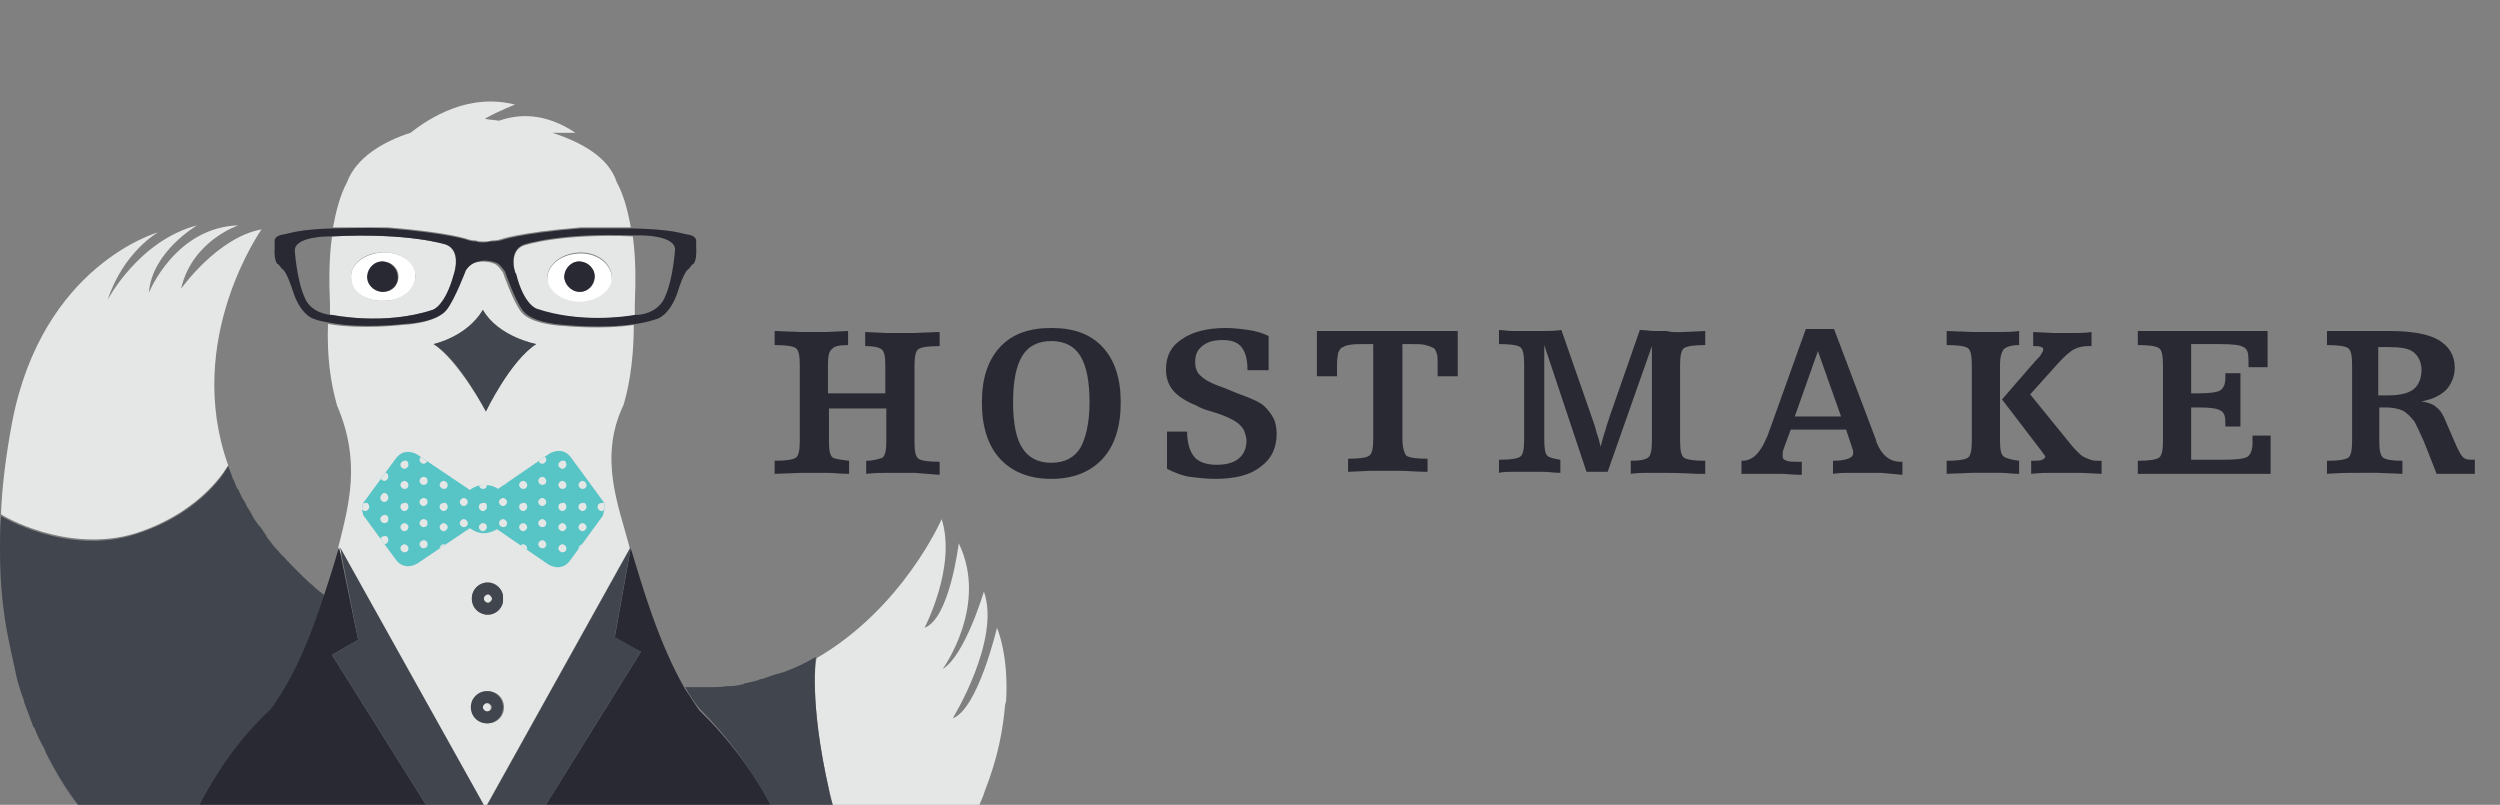 <svg xmlns="http://www.w3.org/2000/svg" xmlns:xlink="http://www.w3.org/1999/xlink" width="248.5" height="80" viewBox="-4 -10 248.5 80"><rect x="-4" y="-10" width="248.5" height="80" fill="#808080" stroke="none"/><path fill="#E5E6E6" d="M44.2 70.4l.2-.4 14.2-25.5c-1-4-3.2-8.9-.6-14.3.7-2.4 1-5.2 1-7.9-3.2.5-7 .1-7 .1s-3.2-.1-4.2-1.4c-.8-1-1.8-3.9-1.8-3.9s-.3-.5-.7-.8C44.8 16 44 16 44 16s-.7 0-1.2.3-.7.7-.7.7-1.1 3-1.9 3.9c-1 1.3-4.2 1.4-4.2 1.4s-4.1.5-7.4-.1c-.1 3.1.2 5.6.9 8.1 2.4 5.6 1.2 9.8.1 14.2l14.5 25.9zm-5.1-46.2s3.3-.7 4.9-3.4c1.6 2.7 5.3 3.4 5.3 3.4-2.6 1.6-5 6.7-5 6.7s-2.7-5-5.2-6.7zM46 49.5v.3c-.1.7-.8 1.3-1.5 1.3-.9 0-1.6-.7-1.6-1.6 0-.9.7-1.6 1.6-1.6.8 0 1.4.6 1.5 1.3v.3zm-3.1 10.8c0-.9.7-1.6 1.6-1.6.9 0 1.6.7 1.6 1.6s-.7 1.6-1.6 1.6c-.9 0-1.6-.7-1.6-1.6z"/><defs><path id="a" d="M56.1 40.5v-.2c0-.2-.1-.4-.1-.4l-3.3-4.5c-.9-1.1-2.1-.3-2.1-.3l-5.1 3.5c-.4-.3-.9-.4-1.4-.4-.5 0-1 .2-1.4.5l-5.2-3.5s-1.2-.8-2.1.3L32.1 40s-.1.2-.1.4v.4c.1.2.1.4.1.4l3.3 4.5c.9 1.1 2.1.3 2.1.3l5.2-3.5c.4.3.9.5 1.4.5.5 0 1-.2 1.3-.4l5.1 3.5s1.2.8 2.1-.3l3.3-4.5s.1-.2.1-.4c.1-.2.1-.3.1-.4z"/></defs><use xlink:href="#a" overflow="visible" fill="#57C4C6"/><clipPath id="b"><use xlink:href="#a" overflow="visible"/></clipPath><g clip-path="url(#b)" fill="#E5E6E6"><path d="M34.6 35.3c0 .3-.2.4-.4.4s-.4-.2-.4-.4.2-.4.4-.4c.2-.1.4.1.4.4zm0 2.1c0 .2-.2.4-.4.4s-.4-.2-.4-.4c0-.3.2-.4.4-.4.2-.1.4.1.4.4zm0 2.1c0 .2-.2.4-.4.4s-.4-.2-.4-.4.2-.5.4-.5.4.2.4.5zm0 2.1c0 .3-.2.4-.4.4s-.4-.2-.4-.4.2-.4.4-.4c.2-.1.4.1.4.4zm0 2.1c0 .2-.2.4-.4.4s-.4-.2-.4-.4c0-.3.2-.4.4-.4.2-.1.4.1.4.4z"/></g><g clip-path="url(#b)" fill="#E5E6E6"><path d="M38.5 35.7c0 .2-.2.4-.4.4s-.4-.2-.4-.4.2-.4.4-.4c.3 0 .4.2.4.4zm0 2.1c0 .3-.2.4-.4.4s-.4-.2-.4-.4.2-.4.4-.4c.3 0 .4.2.4.4zm0 2.1c0 .2-.2.4-.4.4s-.4-.2-.4-.4.2-.4.4-.4c.3 0 .4.2.4.4zm0 2.1c0 .3-.2.4-.4.4s-.4-.2-.4-.4.2-.4.4-.4c.3 0 .4.2.4.4zm0 2.1c0 .3-.2.4-.4.4s-.4-.2-.4-.4.2-.4.4-.4c.3 0 .4.2.4.4z"/></g><g clip-path="url(#b)" fill="#E5E6E6"><path d="M42.5 35.7c0 .2-.2.4-.4.4s-.4-.2-.4-.4.2-.4.4-.4.4.2.4.4zm0 2.1c0 .3-.2.4-.4.4s-.4-.2-.4-.4.2-.4.4-.4.4.2.4.4zm0 2.1c0 .2-.2.4-.4.4s-.4-.2-.4-.4.2-.4.4-.4.4.2.4.4zm0 2.1c0 .3-.2.4-.4.4s-.4-.2-.4-.4.2-.4.4-.4.4.2.4.4zm0 2.1c0 .3-.2.4-.4.4s-.4-.2-.4-.4.2-.4.4-.4.4.2.4.4z"/></g><g clip-path="url(#b)" fill="#E5E6E6"><path d="M46.4 35.7c0 .2-.2.4-.4.4s-.4-.2-.4-.4.2-.4.4-.4.4.2.4.4zm0 2.1c0 .3-.2.4-.4.4s-.4-.2-.4-.4.2-.4.4-.4.4.2.4.4zm0 2.1c0 .2-.2.4-.4.4s-.4-.2-.4-.4.2-.4.4-.4.4.2.4.4zm0 2.1c0 .3-.2.4-.4.4s-.4-.2-.4-.4.2-.4.4-.4.4.2.4.4zm0 2.1c0 .3-.2.4-.4.4s-.4-.2-.4-.4.2-.4.4-.4.4.2.4.4z"/></g><g clip-path="url(#b)" fill="#E5E6E6"><path d="M50.3 35.7c0 .2-.2.4-.4.4s-.4-.2-.4-.4.2-.4.4-.4.4.2.4.4zm0 2.1c0 .3-.2.4-.4.4s-.4-.2-.4-.4.2-.4.4-.4.4.2.4.4zm0 2.1c0 .2-.2.4-.4.4s-.4-.2-.4-.4.2-.4.4-.4.4.2.4.4zm0 2.1c0 .3-.2.4-.4.4s-.4-.2-.4-.4.2-.4.4-.4.4.2.4.4zm0 2.1c0 .3-.2.4-.4.4s-.4-.2-.4-.4.2-.4.4-.4.4.2.4.4z"/></g><g clip-path="url(#b)" fill="#E5E6E6"><path d="M36.6 36.2c0 .2-.2.4-.4.4s-.4-.2-.4-.4.2-.4.4-.4c.2-.1.4.1.4.4zm0 2c0 .3-.2.4-.4.4s-.4-.2-.4-.4.2-.4.4-.4.4.2.4.4zm0 2.2c0 .2-.2.4-.4.4s-.4-.2-.4-.4c0-.3.2-.4.4-.4.2-.1.4.1.4.4zm0 2c0 .2-.2.4-.4.4s-.4-.2-.4-.4.2-.4.4-.4.4.2.4.4zm0 2.1c0 .3-.2.4-.4.4s-.4-.2-.4-.4.2-.4.4-.4.4.2.4.4z"/></g><g clip-path="url(#b)" fill="#E5E6E6"><path d="M32.7 36.2c0 .2-.2.4-.4.4s-.4-.2-.4-.4.2-.4.4-.4c.2-.1.4.1.4.4zm0 2c0 .3-.2.4-.4.4s-.4-.2-.4-.4.2-.4.4-.4.4.2.4.4zm0 2.2c0 .2-.2.4-.4.4s-.4-.2-.4-.4c0-.3.2-.4.4-.4.2-.1.4.1.4.4z"/><ellipse cx="32.2" cy="42.4" rx=".4" ry=".4"/><path d="M32.7 44.5c0 .3-.2.4-.4.4s-.4-.2-.4-.4.2-.4.4-.4.4.2.4.4z"/></g><g clip-path="url(#b)" fill="#E5E6E6"><path d="M40.5 36.2c0 .2-.2.4-.4.4s-.4-.2-.4-.4.2-.4.4-.4c.2-.1.4.1.4.4zm0 2c0 .3-.2.4-.4.4s-.4-.2-.4-.4.2-.4.4-.4.4.2.4.4zm0 2.2c0 .2-.2.4-.4.4s-.4-.2-.4-.4c0-.3.2-.4.4-.4.2-.1.4.1.4.4zm0 2c0 .2-.2.4-.4.4s-.4-.2-.4-.4.2-.4.4-.4.4.2.4.4zm0 2.1c0 .3-.2.4-.4.4s-.4-.2-.4-.4.2-.4.4-.4.4.2.4.4z"/></g><g clip-path="url(#b)" fill="#E5E6E6"><path d="M44.4 36.2c0 .2-.2.4-.4.4s-.4-.2-.4-.4.2-.4.4-.4c.3-.1.4.1.4.4zm0 2c0 .3-.2.4-.4.4s-.4-.2-.4-.4.2-.4.4-.4c.3 0 .4.2.4.4zm0 2.2c0 .2-.2.4-.4.4s-.4-.2-.4-.4c0-.3.2-.4.4-.4.3-.1.4.1.4.4zm0 2c0 .2-.2.4-.4.4s-.4-.2-.4-.4.2-.4.4-.4c.3 0 .4.2.4.4zm0 2.1c0 .3-.2.4-.4.4s-.4-.2-.4-.4.2-.4.4-.4c.3 0 .4.2.4.4z"/></g><g clip-path="url(#b)" fill="#E5E6E6"><path d="M48.4 36.2c0 .2-.2.4-.4.4s-.4-.2-.4-.4.2-.4.4-.4c.2-.1.4.1.4.4zm0 2c0 .3-.2.4-.4.4s-.4-.2-.4-.4.2-.4.4-.4.4.2.4.4zm0 2.2c0 .2-.2.4-.4.4s-.4-.2-.4-.4c0-.3.2-.4.4-.4.2-.1.4.1.4.4zm0 2c0 .2-.2.4-.4.4s-.4-.2-.4-.4.2-.4.4-.4.4.2.4.4zm0 2.1c0 .3-.2.4-.4.4s-.4-.2-.4-.4.2-.4.4-.4.4.2.4.4z"/></g><g clip-path="url(#b)" fill="#E5E6E6"><path d="M52.3 36.2c0 .2-.2.4-.4.4s-.4-.2-.4-.4.2-.4.4-.4c.2-.1.4.1.4.4zm0 2c0 .3-.2.4-.4.4s-.4-.2-.4-.4.2-.4.4-.4.4.2.4.4zm0 2.2c0 .2-.2.4-.4.4s-.4-.2-.4-.4c0-.3.2-.4.4-.4.2-.1.4.1.4.4zm0 2c0 .2-.2.4-.4.4s-.4-.2-.4-.4.2-.4.4-.4.4.2.4.4zm0 2.1c0 .3-.2.4-.4.4s-.4-.2-.4-.4.2-.4.4-.4.4.2.4.4z"/></g><g clip-path="url(#b)" fill="#E5E6E6"><path d="M56.2 36.2c0 .2-.2.4-.4.4s-.4-.2-.4-.4.2-.4.4-.4c.2-.1.4.1.4.4zm0 2c0 .3-.2.4-.4.4s-.4-.2-.4-.4.2-.4.4-.4.4.2.4.4zm0 2.2c0 .2-.2.4-.4.4s-.4-.2-.4-.4c0-.3.2-.4.4-.4.2-.1.4.1.4.4z"/><ellipse cx="55.8" cy="42.4" rx=".4" ry=".4"/><path d="M56.2 44.5c0 .3-.2.4-.4.4s-.4-.2-.4-.4.2-.4.4-.4.4.2.4.4z"/></g><g clip-path="url(#b)" fill="#E5E6E6"><path d="M54.3 36.2c0 .2-.2.4-.4.4s-.4-.2-.4-.4.2-.4.4-.4c.2-.1.4.1.4.4zm0 2c0 .3-.2.4-.4.4s-.4-.2-.4-.4.2-.4.4-.4.4.2.4.4zm0 2.2c0 .2-.2.4-.4.4s-.4-.2-.4-.4c0-.3.2-.4.4-.4.2-.1.4.1.4.4zm0 2c0 .2-.2.4-.4.4s-.4-.2-.4-.4.2-.4.4-.4.4.2.4.4zm0 2.1c0 .3-.2.4-.4.4s-.4-.2-.4-.4.2-.4.4-.4.4.2.4.4z"/></g><path fill-rule="evenodd" clip-rule="evenodd" fill="#292933" d="M80.4 35.8v1.3c-.9 0-1.6-.1-2.1-.1h-2.6l-2.7.1v-1.3c1.1 0 1.8-.1 2.1-.3.3-.2.4-.8.4-1.7v-7.5c0-.9-.1-1.5-.4-1.7-.3-.2-1-.3-2.1-.3v-1.4l2.6.1h2.6l2.1-.1v1.4c-.8 0-1.4.1-1.6.4-.3.2-.4.7-.4 1.6v2.8H84v-2.8c0-.9-.1-1.4-.4-1.6-.3-.2-.8-.3-1.6-.3V23l2.1.1h2.7l2.6-.1v1.4c-1.1 0-1.8.1-2.1.3-.3.2-.4.8-.4 1.7v7.5c0 .9.1 1.5.4 1.7.3.2 1 .3 2.1.3v1.3l-2.5-.2h-2.7c-.5 0-1.2 0-2.1.1v-1.3c.8 0 1.3-.2 1.6-.3.3-.2.4-.8.4-1.6v-3.3h-5.7v3.3c0 .9.1 1.4.4 1.6.2.1.7.2 1.6.3zm23.9-5.8c0-2.1-.3-3.6-.9-4.6-.6-1-1.6-1.5-2.9-1.5s-2.3.5-2.9 1.5c-.6 1-.9 2.5-.9 4.6 0 2 .3 3.6.9 4.5.6 1 1.6 1.5 2.9 1.5 1.3 0 2.3-.5 2.9-1.5.5-.9.9-2.4.9-4.5zm-10.7 0c0-2.4.6-4.2 1.8-5.5 1.2-1.3 2.9-1.9 5.1-1.9 2.2 0 3.9.6 5.1 1.9s1.8 3.1 1.8 5.5-.6 4.3-1.8 5.6c-1.2 1.3-2.9 2-5.1 2-2.2 0-3.9-.7-5.1-2s-1.8-3.2-1.8-5.6zm18.4 6.6v-3.7h2c0 1.2.3 2 .7 2.5.4.5 1.2.8 2.2.8 1 0 1.7-.2 2.2-.6.5-.4.8-1 .8-1.8 0-.3-.1-.6-.2-.9-.1-.3-.3-.5-.5-.7-.4-.4-1.4-.9-2.8-1.3-.7-.2-1.2-.4-1.5-.6-1-.4-1.8-.9-2.3-1.5-.5-.6-.7-1.3-.7-2.1 0-1.3.5-2.3 1.6-3 1-.7 2.5-1.1 4.3-1.1.8 0 1.6.1 2.3.2.7.1 1.4.3 2 .6v3.4H120c0-1.1-.2-1.8-.6-2.3-.4-.5-1-.7-1.9-.7-.9 0-1.5.2-2 .6-.5.4-.7.9-.7 1.6 0 .6.2 1.1.6 1.4.4.4 1.2.8 2.4 1.2l1.2.5c1.4.5 2.3.9 2.7 1.3.4.4.7.8.9 1.2.2.4.3 1 .3 1.5 0 1.4-.5 2.5-1.6 3.3-1 .8-2.5 1.2-4.5 1.2-.9 0-1.7-.1-2.5-.2s-1.7-.5-2.3-.8zm15-13.7h13.9v4.5h-2v-1.3c0-.4 0-.8-.1-1-.1-.2-.1-.4-.3-.5-.2-.1-.4-.2-.8-.3-.3-.1-.9-.1-1.5-.1h-.8v9.4c0 .9.2 1.5.4 1.7.3.2 1 .3 2.1.3v1.3c-1.1 0-2-.1-2.6-.1h-3.1l-2.2.1v-1.3c1.1 0 1.8-.1 2.1-.3.3-.2.4-.8.4-1.7v-9.4h-.8c-.7 0-1.3 0-1.6.1-.3 0-.6.2-.8.3-.1.1-.2.3-.3.5 0 .2-.1.6-.1 1v1.3h-2v-4.5zm38.5 0v1.4c-1.1 0-1.8.1-2.1.3-.3.2-.4.8-.4 1.7v7.5c0 .9.1 1.5.4 1.7.3.2 1 .3 2.1.3v1.3h-.8c-1.9-.1-3-.1-3.3-.1h-1.5c-.5 0-1.1 0-1.8.1v-1.3c.9 0 1.4-.1 1.7-.3.3-.2.4-.8.4-1.7v-9.4l-4.4 12.5h-2.1l-4.2-12.6v9.4c0 .9.1 1.4.3 1.6.2.2.7.3 1.3.4V37c-.6 0-1.2-.1-1.7-.1h-3.1c-.5 0-.9 0-1.3.1v-1.3c1.1 0 1.8-.1 2.1-.3.3-.2.4-.8.4-1.7v-7.5c0-.9-.1-1.5-.4-1.7-.3-.2-1-.3-2.1-.3v-1.4c.4 0 .8.1 1.3.1h3.1c.5 0 1.1 0 1.8-.1l3 8.6c.2.6.4 1.1.5 1.6.2.5.3 1 .4 1.4.2-.7.3-1.2.5-1.7.1-.5.3-.9.4-1.3l3-8.6c.5 0 1 .1 1.4.1h1.3c.5.2 1.7.1 3.8 0zm8.9 8.5h4.6l-2.3-6.5-2.3 6.5zm-5.3 5.7v-1.3h.1c1 0 1.8-.8 2.4-2.3l.1-.2 3.8-10.6h2.8l4.2 11.1v.1c.5 1.3 1.3 2 2.4 2h.2v1.3L183 37h-3.1c-.5 0-1.1 0-1.7.1v-1.3c1.3 0 2-.3 2-.7v-.3c0-.1-.1-.2-.1-.3l-.6-1.8H174l-.7 1.9c0 .1-.1.2-.1.4v.4c0 .2.1.3.4.4.3.1.6.1 1.1.1h.4v1.3c-.9 0-1.5-.1-2-.1h-4zm29.8-2.3l-3.9-5.1 3.3-3.8c.3-.3.5-.5.6-.7.1-.2.2-.3.2-.4 0-.2-.1-.3-.2-.3-.2-.1-.4-.1-.8-.1V23l2 .1h2.2c.5 0 1 0 1.6-.1v1.4h-.3c-.5 0-1 .1-1.4.3-.4.2-1 .7-1.7 1.5l-2.7 3 3.9 4.8c.3.4.5.6.8.9.2.2.4.4.6.5.2.1.4.2.7.3.3.1.5.1.8.1h.3v1.3l-2.1-.1H200c-.5 0-1.2 0-2.1.1v-1.3c.5 0 .9 0 1.1-.1.2-.1.3-.2.3-.3s-.2-.3-.4-.6zm-2.2-11.9v1.4c-.8 0-1.3.2-1.5.4-.2.2-.4.7-.4 1.6v7.5c0 .9.1 1.4.4 1.6s.8.3 1.5.4v1.3c-.7 0-1.3-.1-1.8-.1h-2.8l-2.6.1v-1.3c1.1 0 1.8-.1 2.1-.3.3-.2.4-.8.4-1.7v-7.5c0-.9-.1-1.5-.4-1.7-.3-.2-1-.3-2.1-.3v-1.4l2.6.1h2.7c.6 0 1.2 0 1.9-.1zm25 10.4v3.8h-13.2v-1.3c1.1 0 1.8-.1 2.1-.3.3-.2.4-.8.4-1.7v-7.5c0-.9-.1-1.5-.4-1.7-.3-.2-1-.3-2.1-.3v-1.4h12.9v3.6h-1.9v-.7c0-.7-.1-1.1-.5-1.3-.3-.2-1.1-.3-2.4-.3h-2.8v4.9h.7c1.1 0 1.9-.1 2.2-.3.3-.2.5-.6.5-1.2v-.5h1.5v5.3h-1.5V32c0-.6-.1-1-.5-1.2-.3-.2-1-.3-2.2-.3h-.7v5.2h3.2c1.3 0 2.1-.1 2.4-.3.3-.2.5-.7.5-1.3v-.8h1.8zm10.7-4h1c1.1 0 2-.2 2.5-.6.5-.4.8-1.1.8-1.9 0-.8-.3-1.4-.8-1.8-.5-.4-1.4-.5-2.5-.5h-1v4.8zm9.6 6.5v1.3h-3.8c-.5-1.3-.9-2.3-1.3-3.3-.4-.9-.7-1.5-.9-1.9-.4-.5-.8-.9-1.2-1.1-.5-.2-1-.3-1.7-.3h-.6v3.3c0 .9.1 1.5.4 1.7.3.2.9.3 1.9.3v1.3l-2.5-.1H230c-.5 0-1.4 0-2.7.1v-1.3c1.1 0 1.8-.1 2.1-.3.3-.2.4-.8.4-1.7v-7.5c0-.9-.1-1.5-.4-1.7-.3-.2-1-.3-2.1-.3v-1.4h6.2c2.2 0 3.9.3 4.9.9 1 .6 1.6 1.5 1.6 2.7 0 .9-.3 1.6-.8 2.2-.6.6-1.4 1-2.5 1.2.7.1 1.2.3 1.5.6.4.3.7.8 1 1.6l1 2.3c.3.6.5 1 .7 1.1.2.2.6.2 1.1.2z"/><path fill="none" d="M29.1 13.4h-.4s-3.3 0-3.3 1.4c0 0 .2 3 1 4.7 0 0 .4 1.5 2.5 1.7v-1.1c-.2-2.2-.1-4.5.2-6.7zM59 20.1v1.2h.3c2.3-.2 2.7-1.8 2.7-1.8.8-1.7 1-4.7 1-4.7 0-1.4-3.3-1.4-3.3-1.4h-.9c.3 2.2.4 4.5.2 6.7z"/><path fill="#E5E6E6" d="M-2.4 57.1c-.3-1.1-.5-2.2-.7-3.3.2 1.1.4 2.2.7 3.3zM9.5 43c6.8-2.2 9.2-6.8 9.2-6.8v.1C14.2 23.8 22 12.8 22 12.8c-4.4.8-8 5.9-8 5.9 1.1-4.8 5.7-6.3 5.7-6.3-6.3.2-8.9 6.7-8.9 6.7.3-4.1 4.8-6.7 4.8-6.7-5.8 1.5-8.9 7.4-8.9 7.4 1.6-4.8 5-6.7 5-6.7S.2 16.3-2.8 32c-.6 3.2-1 6.3-1.1 9.1 0 .1 6.6 4 13.4 1.9z"/><path fill="#41464E" d="M15.6 70.4c1.9-3.8 4.4-7.1 7.4-9.9 2.5-3.4 4.1-7.6 5.3-11.3-.4-.3-.8-.6-1.1-.9l-.1-.1c-.4-.3-.8-.7-1.1-1l-.3-.3-.9-.9c-.1-.1-.1-.2-.2-.2-.3-.4-.7-.7-1-1.1l-.1-.1c-.3-.3-.5-.6-.8-1-.1-.1-.2-.2-.2-.3l-.6-.9-.2-.2c-.3-.4-.5-.7-.7-1.1 0-.1-.1-.1-.1-.2-.2-.3-.4-.6-.5-.9-.1-.1-.1-.2-.2-.3-.2-.3-.3-.6-.5-1 0 0 0-.1-.1-.1-.2-.4-.3-.8-.5-1.1v-.1c-.1-.3-.3-.7-.4-1v-.1s-2.3 4.6-9.2 6.8c-6.8 2.2-13.4-1.8-13.4-1.8v.1c-.1 1-.1 2.2-.1 3.3 0 3.3.3 6.3.9 9.1.2 1.1.5 2.2.7 3.3.2.9.5 1.8.8 2.6v.1l.9 2.4s0 .1.1.1c.3.8.7 1.6 1.1 2.3v.1c1 2 2.1 3.8 3.4 5.5h11.7z"/><path fill="#41464E" d="M.5 64.8c1 2 2.1 3.8 3.4 5.5-1.2-1.6-2.4-3.5-3.4-5.5zm-3.6-11C-3.7 51-4 48-4 44.7c0 3.3.3 6.3.9 9.1z"/><path fill="#E5E6E6" d="M78.4 68.5c.2.7.3 1.3.5 1.9h14.3c.2-.6.5-1.1.7-1.8 1.3-3.3 1.8-6.1 2-8.5l.1-.4v.1c.3-4.7-.9-7.4-.9-7.4s-1.9 8.1-4.4 9c0 0 4.8-7.8 3.1-12.6 0 0-1.9 6.4-4.1 7.7 0 0 4.6-6.3 1.6-12.5 0 0-.9 7.5-3.4 8.4 0 0 3.2-6.1 1.7-10.8 0 0-3.8 8.8-12.4 13.8-.1-.1-.8 4.2 1.2 13.1z"/><path fill="#41464E" d="M72.8 70.4h6.1c-.2-.6-.4-1.2-.5-1.9-2-8.8-1.3-13.2-1.3-13.2-.4.2-.7.4-1.1.6-.1 0-.2.1-.2.1-.4.2-.7.3-1.1.5-.1 0-.2.1-.3.1-.4.2-.8.3-1.2.4-.1 0-.2.1-.3.1-.4.1-.8.3-1.2.4-.1 0-.2 0-.3.1l-1.2.3c-.1 0-.2 0-.3.1-.4.1-.9.2-1.3.2h-.4c-.5.1-.9.1-1.4.1h-2.7c.4.7.9 1.5 1.4 2.1 2.9 2.9 5.3 6.2 7.3 10z"/><path fill="#292933" d="M44.5 69.9l-.3.5h.3zm15.2-15.1L50 70.4h22.8c-1.9-3.7-4.4-7-7.3-9.8-.5-.7-.9-1.4-1.4-2.1-2.7-4.7-4.3-10.4-5.4-14l-1.6 8.9 2.6 1.4zM15.6 70.4h23L29 55.1l2.6-1.5-1.9-9.2c-.4 1.4-.9 3-1.5 4.8-1.2 3.7-2.8 7.9-5.3 11.3-2.9 2.7-5.4 6.1-7.3 9.9z"/><path fill="#41464E" d="M44.5 70.4H50l9.7-15.6-2.6-1.5 1.6-8.9-14.2 25.5zM29 55.1l9.6 15.3h5.6v-.2L29.8 44.4l1.8 9.2z"/><path fill="#E5E6E6" d="M49.4 20.8c4.2 1.3 8.7.7 9.7.6v-1.2c.1-2.2.1-4.6-.2-6.7-7.3-.3-10.8.9-10.8.9-1.7.6-.8 3-.8 3 .8 3.1 2.1 3.4 2.1 3.4zm4.1-5.7c1.8-.1 3.2 1 3.3 2.3 0 1.3-1.4 2.5-3.1 2.5-1.8.1-3.2-1-3.3-2.3 0-1.3 1.4-2.4 3.1-2.5zm-18.9-2.5c6.2.5 8 1.2 8 1.2s.3.1.7.1c.3.1.5.1.8.1.3 0 .5 0 .8-.1.5 0 .8-.1.8-.1s1.8-.7 8-1.2h5c-.3-1.7-.7-3.2-1.4-4.5-.8-2.5-3.6-4-6.4-4.9h2.3c-3-2-5.6-1.9-7.6-1.2-.6-.1-1.1-.1-1.4-.2 1.4-.8 3-1.4 3-1.4-4.7-1.2-8.6 1.4-10.4 2.8-2.8.9-5.4 2.5-6.3 4.9-.7 1.3-1.1 2.9-1.4 4.5h5.5zm4.4 8.2s1.3-.3 2.1-3.5c0 0 .8-2.4-.8-3 0 0-3.7-1.2-11.3-.8-.3 2.2-.3 4.5-.2 6.7v1.1h.2s5.2 1.1 10-.5zm-8.1-3.2c-.1-1.3 1.3-2.5 3.1-2.5 1.8-.1 3.2 1 3.3 2.3 0 1.3-1.4 2.5-3.1 2.5-1.8.1-3.2-.9-3.3-2.3z"/><path fill="#FFF" d="M37.3 17.4c0-1.3-1.5-2.4-3.3-2.3-1.8.1-3.2 1.2-3.1 2.5 0 1.4 1.5 2.4 3.3 2.3 1.7 0 3.1-1.1 3.1-2.5zm-4.7.3c-.1-.8.4-1.6 1.3-1.7.8-.1 1.6.5 1.7 1.3.1.8-.4 1.6-1.3 1.7-.8.1-1.6-.5-1.7-1.3z"/><path fill="#292933" d="M35.5 17.3c-.1-.8-.9-1.4-1.7-1.3-.8.1-1.4.9-1.3 1.7.1.8.9 1.4 1.7 1.3.9-.1 1.5-.9 1.3-1.7z"/><path fill="#FFF" d="M53.7 20c1.8-.1 3.2-1.2 3.1-2.5-.1-1.3-1.5-2.4-3.3-2.3-1.8.1-3.1 1.2-3.1 2.5.1 1.3 1.5 2.3 3.3 2.3zm-.3-4c.8-.1 1.6.5 1.7 1.3.1.8-.4 1.6-1.3 1.7-.8.1-1.6-.5-1.7-1.3-.1-.8.5-1.6 1.3-1.7z"/><path fill="#292933" d="M53.8 19c.8-.1 1.4-.9 1.3-1.7-.1-.8-.9-1.4-1.7-1.3-.8.1-1.4.9-1.3 1.7.2.8.9 1.4 1.7 1.3z"/><path fill="#292933" d="M36.2 22.2s3.2-.1 4.2-1.4c.8-1 1.9-3.9 1.9-3.9s.2-.4.7-.7c.5-.3 1.2-.3 1.2-.3s.7 0 1.3.3c.4.3.7.8.7.8s1 2.9 1.8 3.9c1 1.3 4.2 1.4 4.2 1.4s3.7.4 7-.1c.8-.1 1.5-.3 2.1-.5 0 0 1.3-.3 2.1-2.8 0 0 .6-2 1.1-2.2 0 0 .2-.3.3-.4 0 0 .5 0 .4-1.8v-.6s0-.5-.9-.6c-.7-.1-1.3-.5-5.5-.6h-5c-6.2.5-8 1.2-8 1.2s-.4.1-.9.1c-.3 0-.5.1-.8.1-.3 0-.6 0-.8-.1-.4 0-.7-.1-.7-.1s-1.8-.7-8-1.2c-2.3-.1-4.1 0-5.4 0-3.7.1-4.3.5-5 .6-.9.1-.9.6-.9.6v.6c-.1 1.8.4 1.8.4 1.8.1.1.3.4.3.4.5.2 1.1 2.2 1.1 2.2.8 2.5 2.1 2.8 2.1 2.8.5.2 1.1.3 1.7.4 3.2.6 7.3.1 7.3.1zm11.9-7.9s3.5-1.2 10.8-.9h.9s3.3 0 3.3 1.4c0 0-.2 3-1 4.7 0 0-.5 1.6-2.7 1.8h-.3c-1.1.2-5.5.8-9.7-.6 0 0-1.3-.3-2.1-3.5-.1.1-.9-2.3.8-2.9zm-19.3 7c-2.1-.3-2.5-1.7-2.5-1.7-.8-1.7-1-4.7-1-4.7 0-1.4 3.3-1.4 3.3-1.4h.4c7.6-.4 11.3.8 11.3.8 1.7.6.8 3 .8 3-.9 3.2-2.1 3.5-2.1 3.5-4.8 1.6-10 .5-10 .5h-.2z"/><path fill="#41464E" d="M49.3 24.2s-3.8-.7-5.3-3.4c-1.6 2.7-4.9 3.4-4.9 3.4 2.6 1.6 5.2 6.7 5.2 6.7s2.4-5 5-6.7zm-4.8 23.7c-.9 0-1.6.7-1.6 1.6 0 .9.7 1.6 1.6 1.6.8 0 1.4-.6 1.5-1.3v-.6c-.1-.7-.8-1.3-1.5-1.3zm0 2c-.2 0-.4-.2-.4-.4s.2-.4.4-.4.4.2.4.4c-.1.2-.2.4-.4.4z"/><path fill="#E5E6E6" d="M44.5 49.1c-.2 0-.4.2-.4.4s.2.4.4.4.4-.2.4-.4c-.1-.2-.2-.4-.4-.4z"/><path fill="#41464E" d="M46 60.3c0-.9-.7-1.6-1.6-1.6-.9 0-1.6.7-1.6 1.6s.7 1.6 1.6 1.6c.9 0 1.6-.7 1.6-1.6zm-1.9 0c0-.2.2-.4.4-.4s.4.2.4.4-.2.4-.4.4-.4-.2-.4-.4z"/><path fill="#E5E6E6" d="M44.8 60.3c0-.2-.2-.4-.4-.4s-.4.2-.4.4.2.4.4.4c.3 0 .4-.2.4-.4z"/></svg>